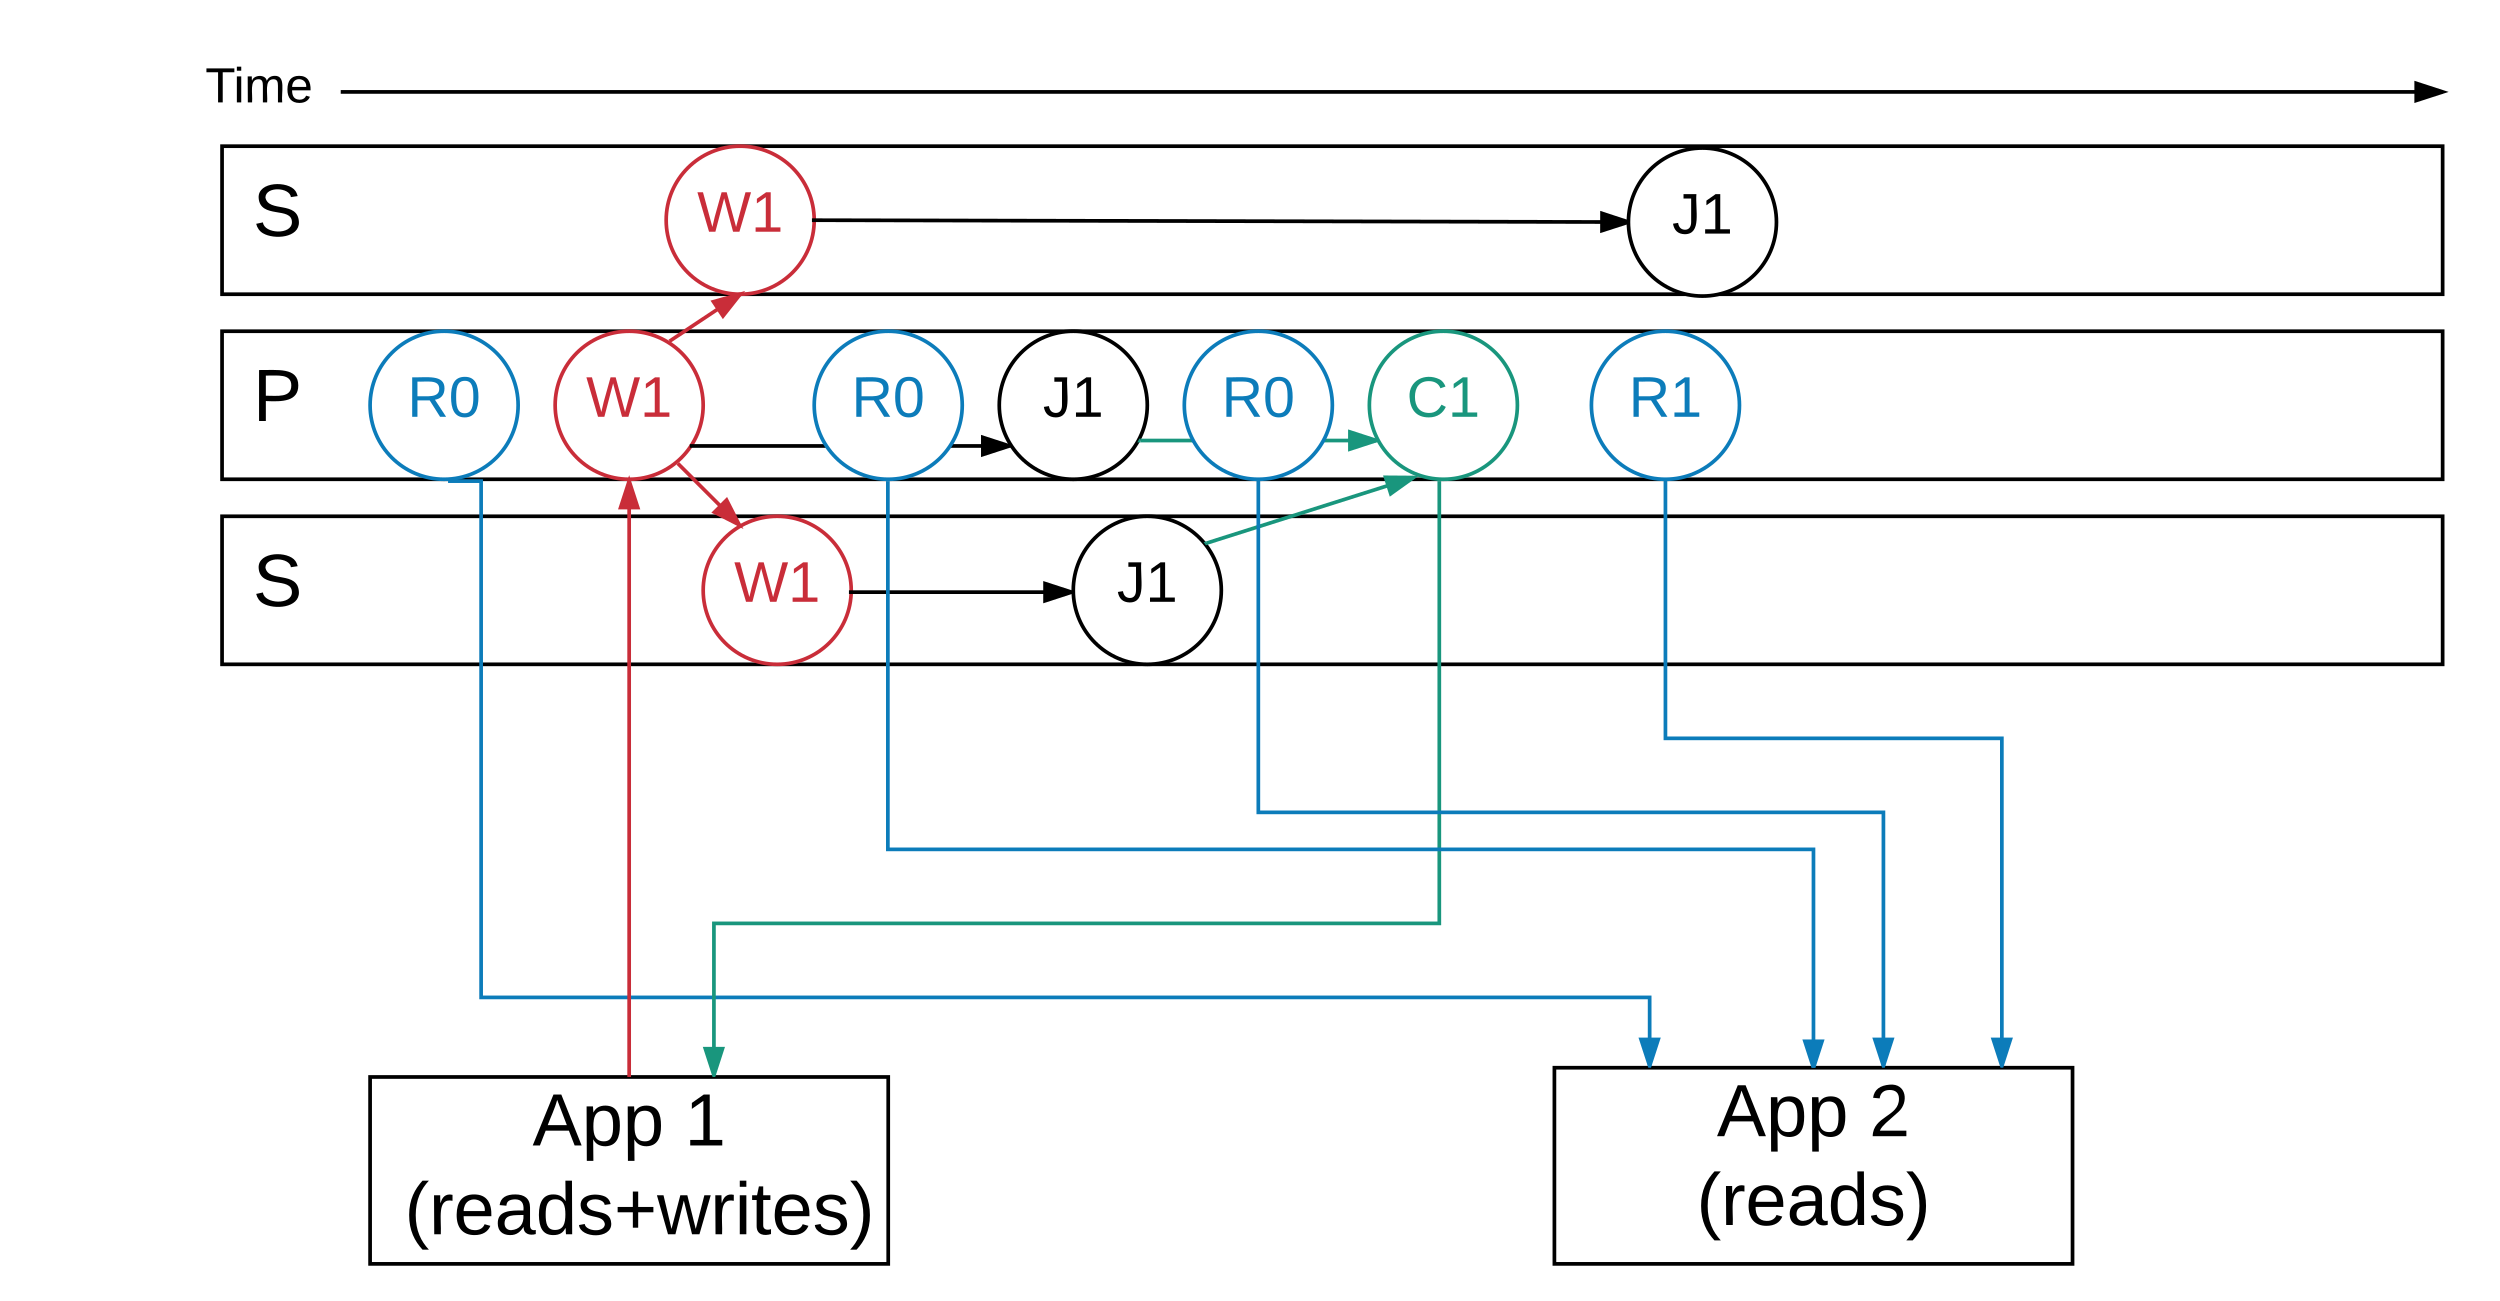<svg xmlns="http://www.w3.org/2000/svg" xmlns:xlink="http://www.w3.org/1999/xlink" width="1351" height="703"><g transform="translate(40 -141)"><path d="M80 400h1200v-80H80zM80 300h1200v-80H80zM800 718h280v106H800z" stroke="#000" stroke-width="2" fill="#fff"/><use xlink:href="#a" transform="matrix(1,0,0,1,805,723) translate(82.778 32)"/><use xlink:href="#b" transform="matrix(1,0,0,1,805,723) translate(165 32)"/><use xlink:href="#c" transform="matrix(1,0,0,1,805,723) translate(71.833 80)"/><path d="M160 723h280v101H160z" stroke="#000" stroke-width="2" fill="#fff"/><use xlink:href="#a" transform="matrix(1,0,0,1,165,728) translate(82.778 32)"/><use xlink:href="#d" transform="matrix(1,0,0,1,165,728) translate(165 32)"/><use xlink:href="#e" transform="matrix(1,0,0,1,165,728) translate(2.556 80)"/><use xlink:href="#f" transform="matrix(1,0,0,1,165,728) translate(13.667 80)"/><path d="M144.13 190.67H1280" stroke="#000" stroke-width="2" fill="none"/><path d="M1280 190.67l-14.27 4.63v-9.27z" stroke="#000" stroke-width="2"/><path d="M80 500h1200v-80H80z" stroke="#000" stroke-width="2" fill="#fff"/><path d="M202.13 401H220v279h631.47v37" stroke="#0c7cba" stroke-width="2" fill="none"/><path d="M851.47 717l-4.64-14.27h9.27z" fill="#0c7cba"/><path d="M852.2 718h-1.46l-5.3-16.27h12.04zm-4-14.27l3.27 10.03 3.26-10.03z" fill="#0c7cba"/><path d="M240 360c0 22.1-17.9 40-40 40s-40-17.9-40-40 17.9-40 40-40 40 17.9 40 40z" stroke="#0c7cba" stroke-width="2" fill="#fff"/><path d="M160 330h80v60h-80z" fill="none"/><use xlink:href="#g" transform="matrix(1,0,0,1,165,335) translate(15.167 31.222)"/><path d="M80 320.5h60V400H80z" fill="none"/><use xlink:href="#h" transform="matrix(1,0,0,1,85,325.5) translate(11.667 43)"/><path d="M80 220.5h60V300H80z" fill="none"/><use xlink:href="#i" transform="matrix(1,0,0,1,85,225.5) translate(11.667 43)"/><path d="M80 420.5h60V500H80z" fill="none"/><use xlink:href="#i" transform="matrix(1,0,0,1,85,425.5) translate(11.667 43)"/><path d="M-20 161h240v60H-20z" fill="none"/><use xlink:href="#j" transform="matrix(1,0,0,1,-15,166) translate(85.963 30.333)"/><path d="M340 360c0 22.1-17.9 40-40 40s-40-17.9-40-40 17.9-40 40-40 40 17.9 40 40z" stroke="#c92d39" stroke-width="2" fill="#fff"/><use xlink:href="#k" transform="matrix(1,0,0,1,265,325) translate(11.71 41.222)"/><path d="M420 460c0 22.1-17.9 40-40 40s-40-17.9-40-40 17.9-40 40-40 40 17.9 40 40z" stroke="#c92d39" stroke-width="2" fill="#fff"/><use xlink:href="#k" transform="matrix(1,0,0,1,345,425) translate(11.71 41.222)"/><path d="M400 260c0 22.1-17.9 40-40 40s-40-17.9-40-40 17.9-40 40-40 40 17.9 40 40z" stroke="#c92d39" stroke-width="2" fill="#fff"/><use xlink:href="#k" transform="matrix(1,0,0,1,325,225) translate(11.71 41.222)"/><path d="M300 723V401" stroke="#c92d39" stroke-width="2" fill="none"/><path d="M300 401l4.64 14.27h-9.28z" stroke="#c92d39" stroke-width="2" fill="#c92d39"/><path d="M321.83 325.38L360 300" stroke="#c92d39" stroke-width="2" fill="none"/><path d="M360 300l-9.3 11.76-5.15-7.72z" stroke="#c92d39" stroke-width="2" fill="#c92d39"/><path d="M326.3 391.44l33.16 33.15" stroke="#c92d39" stroke-width="2" fill="none"/><path d="M359.46 424.6l-13.37-6.82 6.55-6.55z" stroke="#c92d39" stroke-width="2" fill="#c92d39"/><path d="M920 261c0 22.1-17.9 40-40 40s-40-17.9-40-40 17.9-40 40-40 40 17.9 40 40z" stroke="#000" stroke-width="2" fill="#fff"/><use xlink:href="#l" transform="matrix(1,0,0,1,845,226) translate(18.58 41.222)"/><path d="M580 360c0 22.1-17.9 40-40 40s-40-17.9-40-40 17.9-40 40-40 40 17.9 40 40z" stroke="#000" stroke-width="2" fill="#fff"/><path d="M500 330h80v60h-80z" fill="none"/><use xlink:href="#l" transform="matrix(1,0,0,1,505,335) translate(18.58 31.222)"/><path d="M620 460c0 22.1-17.9 40-40 40s-40-17.9-40-40 17.9-40 40-40 40 17.9 40 40z" stroke="#000" stroke-width="2" fill="#fff"/><use xlink:href="#l" transform="matrix(1,0,0,1,545,425) translate(18.58 41.222)"/><path d="M401.77 260L840 261M401.77 260h-3" stroke="#000" stroke-width="2" fill="none"/><path d="M840 261l-14.28 4.6.02-9.27z"/><path d="M840.06 259.97L840 261l.04 1.04-15.32 4.94.03-12.03zm-13.33 4.26l10.03-3.24-10.02-3.3z"/><path d="M421.77 461h117.26M421.77 461h-3" stroke="#000" stroke-width="2" fill="none"/><path d="M539.03 461l-14.26 4.64v-9.28z"/><path d="M540 460.27l.06 1.45-16.3 5.3v-12.03zm-14.23 4L535.8 461l-10.03-3.26z"/><path d="M335.77 382H505.4M335.77 382h-3" stroke="#000" stroke-width="2" fill="none"/><path d="M505.4 382l-14.26 4.64v-9.28z"/><path d="M506.1 381.17l.22.4.7.96-16.88 5.48v-12zm-13.96 4.1l10.03-3.27-10.03-3.26z"/><path d="M780 360c0 22.1-17.9 40-40 40s-40-17.9-40-40 17.9-40 40-40 40 17.9 40 40z" stroke="#19967d" stroke-width="2" fill="#fff"/><use xlink:href="#m" transform="matrix(1,0,0,1,705,325) translate(15.167 41.222)"/><path d="M737.8 401v239h-392v82" stroke="#19967d" stroke-width="2" fill="none"/><path d="M738.8 401h-2v-1h2zM345.8 722l-4.64-14.27h9.28z" fill="#19967d"/><path d="M346.53 723h-1.46l-5.28-16.27h12zm-4-14.27l3.27 10.03 3.26-10.03z" fill="#19967d"/><path d="M612.06 434.5l111.7-35.44" stroke="#19967d" stroke-width="2" fill="none"/><path d="M612.36 435.47l-.68.2-.96-1.3-.36-.37 1.4-.44z" fill="#19967d"/><path d="M723.77 399.06l-12.2 8.73-2.8-8.84z" stroke="#19967d" stroke-width="2" fill="#19967d"/><path d="M576.27 379.06h127.5" stroke="#19967d" stroke-width="2" fill="none"/><path d="M576.27 380.06h-1.72l.58-.9.5-1.1h.64zM703.77 379.06l-14.27 4.64v-9.27z" fill="#19967d"/><path d="M704.45 378.23l.78 1.4-16.73 5.44v-12.02zm-13.95 4.1l10.03-3.27-10.03-3.26z" fill="#19967d"/><path d="M680 360c0 22.1-17.9 40-40 40s-40-17.9-40-40 17.9-40 40-40 40 17.9 40 40z" stroke="#0c7cba" stroke-width="2" fill="#fff"/><use xlink:href="#g" transform="matrix(1,0,0,1,605,325) translate(15.167 41.222)"/><path d="M480 360c0 22.1-17.9 40-40 40s-40-17.9-40-40 17.9-40 40-40 40 17.9 40 40z" stroke="#0c7cba" stroke-width="2" fill="#fff"/><use xlink:href="#g" transform="matrix(1,0,0,1,405,325) translate(15.167 41.222)"/><path d="M439.8 401v199H940v118" stroke="#0c7cba" stroke-width="2" fill="none"/><path d="M440.8 401h-2v-1h2zM940 718l-4.64-14.27h9.28z" fill="#0c7cba"/><path d="M941.05 718h-2.1L934 702.73h12zm-4.3-13.27l3.25 10.03 3.26-10.03z" fill="#0c7cba"/><path d="M640 400v180h337.8v137" stroke="#0c7cba" stroke-width="2" fill="none"/><path d="M640 400h-1v-.06zm1 0h-1l1-.04zM977.8 717l-4.64-14.27h9.28z" fill="#0c7cba"/><path d="M978.53 718h-1.46l-5.28-16.27h12zm-4-14.27l3.27 10.03 3.26-10.03z" fill="#0c7cba"/><path d="M900 360c0 22.1-17.9 40-40 40s-40-17.9-40-40 17.9-40 40-40 40 17.9 40 40z" stroke="#0c7cba" stroke-width="2" fill="#fff"/><use xlink:href="#n" transform="matrix(1,0,0,1,825,325) translate(15.167 41.222)"/><path d="M860 400v140h181.8v177" stroke="#0c7cba" stroke-width="2" fill="none"/><path d="M860 400h-1v-.06zm1 0h-1l1-.04zM1041.8 717l-4.64-14.27h9.28z" fill="#0c7cba"/><path d="M1042.53 718h-1.46l-5.28-16.27h12zm-4-14.27l3.27 10.03 3.26-10.03z" fill="#0c7cba"/><defs><path d="M205 0l-28-72H64L36 0H1l101-248h38L239 0h-34zm-38-99l-47-123c-12 45-31 82-46 123h93" id="o"/><path d="M115-194c55 1 70 41 70 98S169 2 115 4C84 4 66-9 55-30l1 105H24l-1-265h31l2 30c10-21 28-34 59-34zm-8 174c40 0 45-34 45-75s-6-73-45-74c-42 0-51 32-51 76 0 43 10 73 51 73" id="p"/><g id="a"><use transform="matrix(0.111,0,0,0.111,0,0)" xlink:href="#o"/><use transform="matrix(0.111,0,0,0.111,26.667,0)" xlink:href="#p"/><use transform="matrix(0.111,0,0,0.111,48.889,0)" xlink:href="#p"/></g><path d="M101-251c82-7 93 87 43 132L82-64C71-53 59-42 53-27h129V0H18c2-99 128-94 128-182 0-28-16-43-45-43s-46 15-49 41l-32-3c6-41 34-60 81-64" id="q"/><use transform="matrix(0.111,0,0,0.111,0,0)" xlink:href="#q" id="b"/><path d="M87 75C49 33 22-17 22-94c0-76 28-126 65-167h31c-38 41-64 92-64 168S80 34 118 75H87" id="r"/><path d="M114-163C36-179 61-72 57 0H25l-1-190h30c1 12-1 29 2 39 6-27 23-49 58-41v29" id="s"/><path d="M100-194c63 0 86 42 84 106H49c0 40 14 67 53 68 26 1 43-12 49-29l28 8c-11 28-37 45-77 45C44 4 14-33 15-96c1-61 26-98 85-98zm52 81c6-60-76-77-97-28-3 7-6 17-6 28h103" id="t"/><path d="M141-36C126-15 110 5 73 4 37 3 15-17 15-53c-1-64 63-63 125-63 3-35-9-54-41-54-24 1-41 7-42 31l-33-3c5-37 33-52 76-52 45 0 72 20 72 64v82c-1 20 7 32 28 27v20c-31 9-61-2-59-35zM48-53c0 20 12 33 32 33 41-3 63-29 60-74-43 2-92-5-92 41" id="u"/><path d="M85-194c31 0 48 13 60 33l-1-100h32l1 261h-30c-2-10 0-23-3-31C134-8 116 4 85 4 32 4 16-35 15-94c0-66 23-100 70-100zm9 24c-40 0-46 34-46 75 0 40 6 74 45 74 42 0 51-32 51-76 0-42-9-74-50-73" id="v"/><path d="M135-143c-3-34-86-38-87 0 15 53 115 12 119 90S17 21 10-45l28-5c4 36 97 45 98 0-10-56-113-15-118-90-4-57 82-63 122-42 12 7 21 19 24 35" id="w"/><path d="M33-261c38 41 65 92 65 168S71 34 33 75H2C39 34 66-17 66-93S39-220 2-261h31" id="x"/><g id="c"><use transform="matrix(0.111,0,0,0.111,0,0)" xlink:href="#r"/><use transform="matrix(0.111,0,0,0.111,13.222,0)" xlink:href="#s"/><use transform="matrix(0.111,0,0,0.111,26.444,0)" xlink:href="#t"/><use transform="matrix(0.111,0,0,0.111,48.667,0)" xlink:href="#u"/><use transform="matrix(0.111,0,0,0.111,70.889,0)" xlink:href="#v"/><use transform="matrix(0.111,0,0,0.111,93.111,0)" xlink:href="#w"/><use transform="matrix(0.111,0,0,0.111,113.111,0)" xlink:href="#x"/></g><path d="M27 0v-27h64v-190l-56 39v-29l58-41h29v221h61V0H27" id="y"/><use transform="matrix(0.111,0,0,0.111,0,0)" xlink:href="#y" id="d"/><path d="M118-107v75H92v-75H18v-26h74v-75h26v75h74v26h-74" id="z"/><path d="M206 0h-36l-40-164L89 0H53L-1-190h32L70-26l43-164h34l41 164 42-164h31" id="A"/><path d="M24-231v-30h32v30H24zM24 0v-190h32V0H24" id="B"/><path d="M59-47c-2 24 18 29 38 22v24C64 9 27 4 27-40v-127H5v-23h24l9-43h21v43h35v23H59v120" id="C"/><g id="f"><use transform="matrix(0.111,0,0,0.111,0,0)" xlink:href="#r"/><use transform="matrix(0.111,0,0,0.111,13.222,0)" xlink:href="#s"/><use transform="matrix(0.111,0,0,0.111,26.444,0)" xlink:href="#t"/><use transform="matrix(0.111,0,0,0.111,48.667,0)" xlink:href="#u"/><use transform="matrix(0.111,0,0,0.111,70.889,0)" xlink:href="#v"/><use transform="matrix(0.111,0,0,0.111,93.111,0)" xlink:href="#w"/><use transform="matrix(0.111,0,0,0.111,113.111,0)" xlink:href="#z"/><use transform="matrix(0.111,0,0,0.111,136.444,0)" xlink:href="#A"/><use transform="matrix(0.111,0,0,0.111,165.222,0)" xlink:href="#s"/><use transform="matrix(0.111,0,0,0.111,178.444,0)" xlink:href="#B"/><use transform="matrix(0.111,0,0,0.111,187.222,0)" xlink:href="#C"/><use transform="matrix(0.111,0,0,0.111,198.333,0)" xlink:href="#t"/><use transform="matrix(0.111,0,0,0.111,220.556,0)" xlink:href="#w"/><use transform="matrix(0.111,0,0,0.111,240.556,0)" xlink:href="#x"/></g><path fill="#0c7cba" d="M233-177c-1 41-23 64-60 70L243 0h-38l-65-103H63V0H30v-248c88 3 205-21 203 71zM63-129c60-2 137 13 137-47 0-61-80-42-137-45v92" id="D"/><path fill="#0c7cba" d="M101-251c68 0 85 55 85 127S166 4 100 4C33 4 14-52 14-124c0-73 17-127 87-127zm-1 229c47 0 54-49 54-102s-4-102-53-102c-51 0-55 48-55 102 0 53 5 102 54 102" id="E"/><g id="g"><use transform="matrix(0.086,0,0,0.086,0,0)" xlink:href="#D"/><use transform="matrix(0.086,0,0,0.086,22.383,0)" xlink:href="#E"/></g><path d="M30-248c87 1 191-15 191 75 0 78-77 80-158 76V0H30v-248zm33 125c57 0 124 11 124-50 0-59-68-47-124-48v98" id="F"/><use transform="matrix(0.111,0,0,0.111,0,0)" xlink:href="#F" id="h"/><path d="M185-189c-5-48-123-54-124 2 14 75 158 14 163 119 3 78-121 87-175 55-17-10-28-26-33-46l33-7c5 56 141 63 141-1 0-78-155-14-162-118-5-82 145-84 179-34 5 7 8 16 11 25" id="G"/><use transform="matrix(0.111,0,0,0.111,0,0)" xlink:href="#G" id="i"/><path d="M127-220V0H93v-220H8v-28h204v28h-85" id="H"/><path d="M210-169c-67 3-38 105-44 169h-31v-121c0-29-5-50-35-48C34-165 62-65 56 0H25l-1-190h30c1 10-1 24 2 32 10-44 99-50 107 0 11-21 27-35 58-36 85-2 47 119 55 194h-31v-121c0-29-5-49-35-48" id="I"/><g id="j"><use transform="matrix(0.074,0,0,0.074,0,0)" xlink:href="#H"/><use transform="matrix(0.074,0,0,0.074,15.259,0)" xlink:href="#B"/><use transform="matrix(0.074,0,0,0.074,21.111,0)" xlink:href="#I"/><use transform="matrix(0.074,0,0,0.074,43.259,0)" xlink:href="#t"/></g><path fill="#c92d39" d="M266 0h-40l-56-210L115 0H75L2-248h35L96-30l15-64 43-154h32l59 218 59-218h35" id="J"/><path fill="#c92d39" d="M27 0v-27h64v-190l-56 39v-29l58-41h29v221h61V0H27" id="K"/><g id="k"><use transform="matrix(0.086,0,0,0.086,0,0)" xlink:href="#J"/><use transform="matrix(0.086,0,0,0.086,29.296,0)" xlink:href="#K"/></g><path d="M153-248C145-148 188 4 80 4 36 3 13-21 6-62l32-5c4 25 16 42 43 43 27 0 39-20 39-49v-147H72v-28h81" id="L"/><g id="l"><use transform="matrix(0.086,0,0,0.086,0,0)" xlink:href="#L"/><use transform="matrix(0.086,0,0,0.086,15.556,0)" xlink:href="#y"/></g><path fill="#19967d" d="M212-179c-10-28-35-45-73-45-59 0-87 40-87 99 0 60 29 101 89 101 43 0 62-24 78-52l27 14C228-24 195 4 139 4 59 4 22-46 18-125c-6-104 99-153 187-111 19 9 31 26 39 46" id="M"/><path fill="#19967d" d="M27 0v-27h64v-190l-56 39v-29l58-41h29v221h61V0H27" id="N"/><g id="m"><use transform="matrix(0.086,0,0,0.086,0,0)" xlink:href="#M"/><use transform="matrix(0.086,0,0,0.086,22.383,0)" xlink:href="#N"/></g><path fill="#0c7cba" d="M27 0v-27h64v-190l-56 39v-29l58-41h29v221h61V0H27" id="O"/><g id="n"><use transform="matrix(0.086,0,0,0.086,0,0)" xlink:href="#D"/><use transform="matrix(0.086,0,0,0.086,22.383,0)" xlink:href="#O"/></g></defs></g></svg>